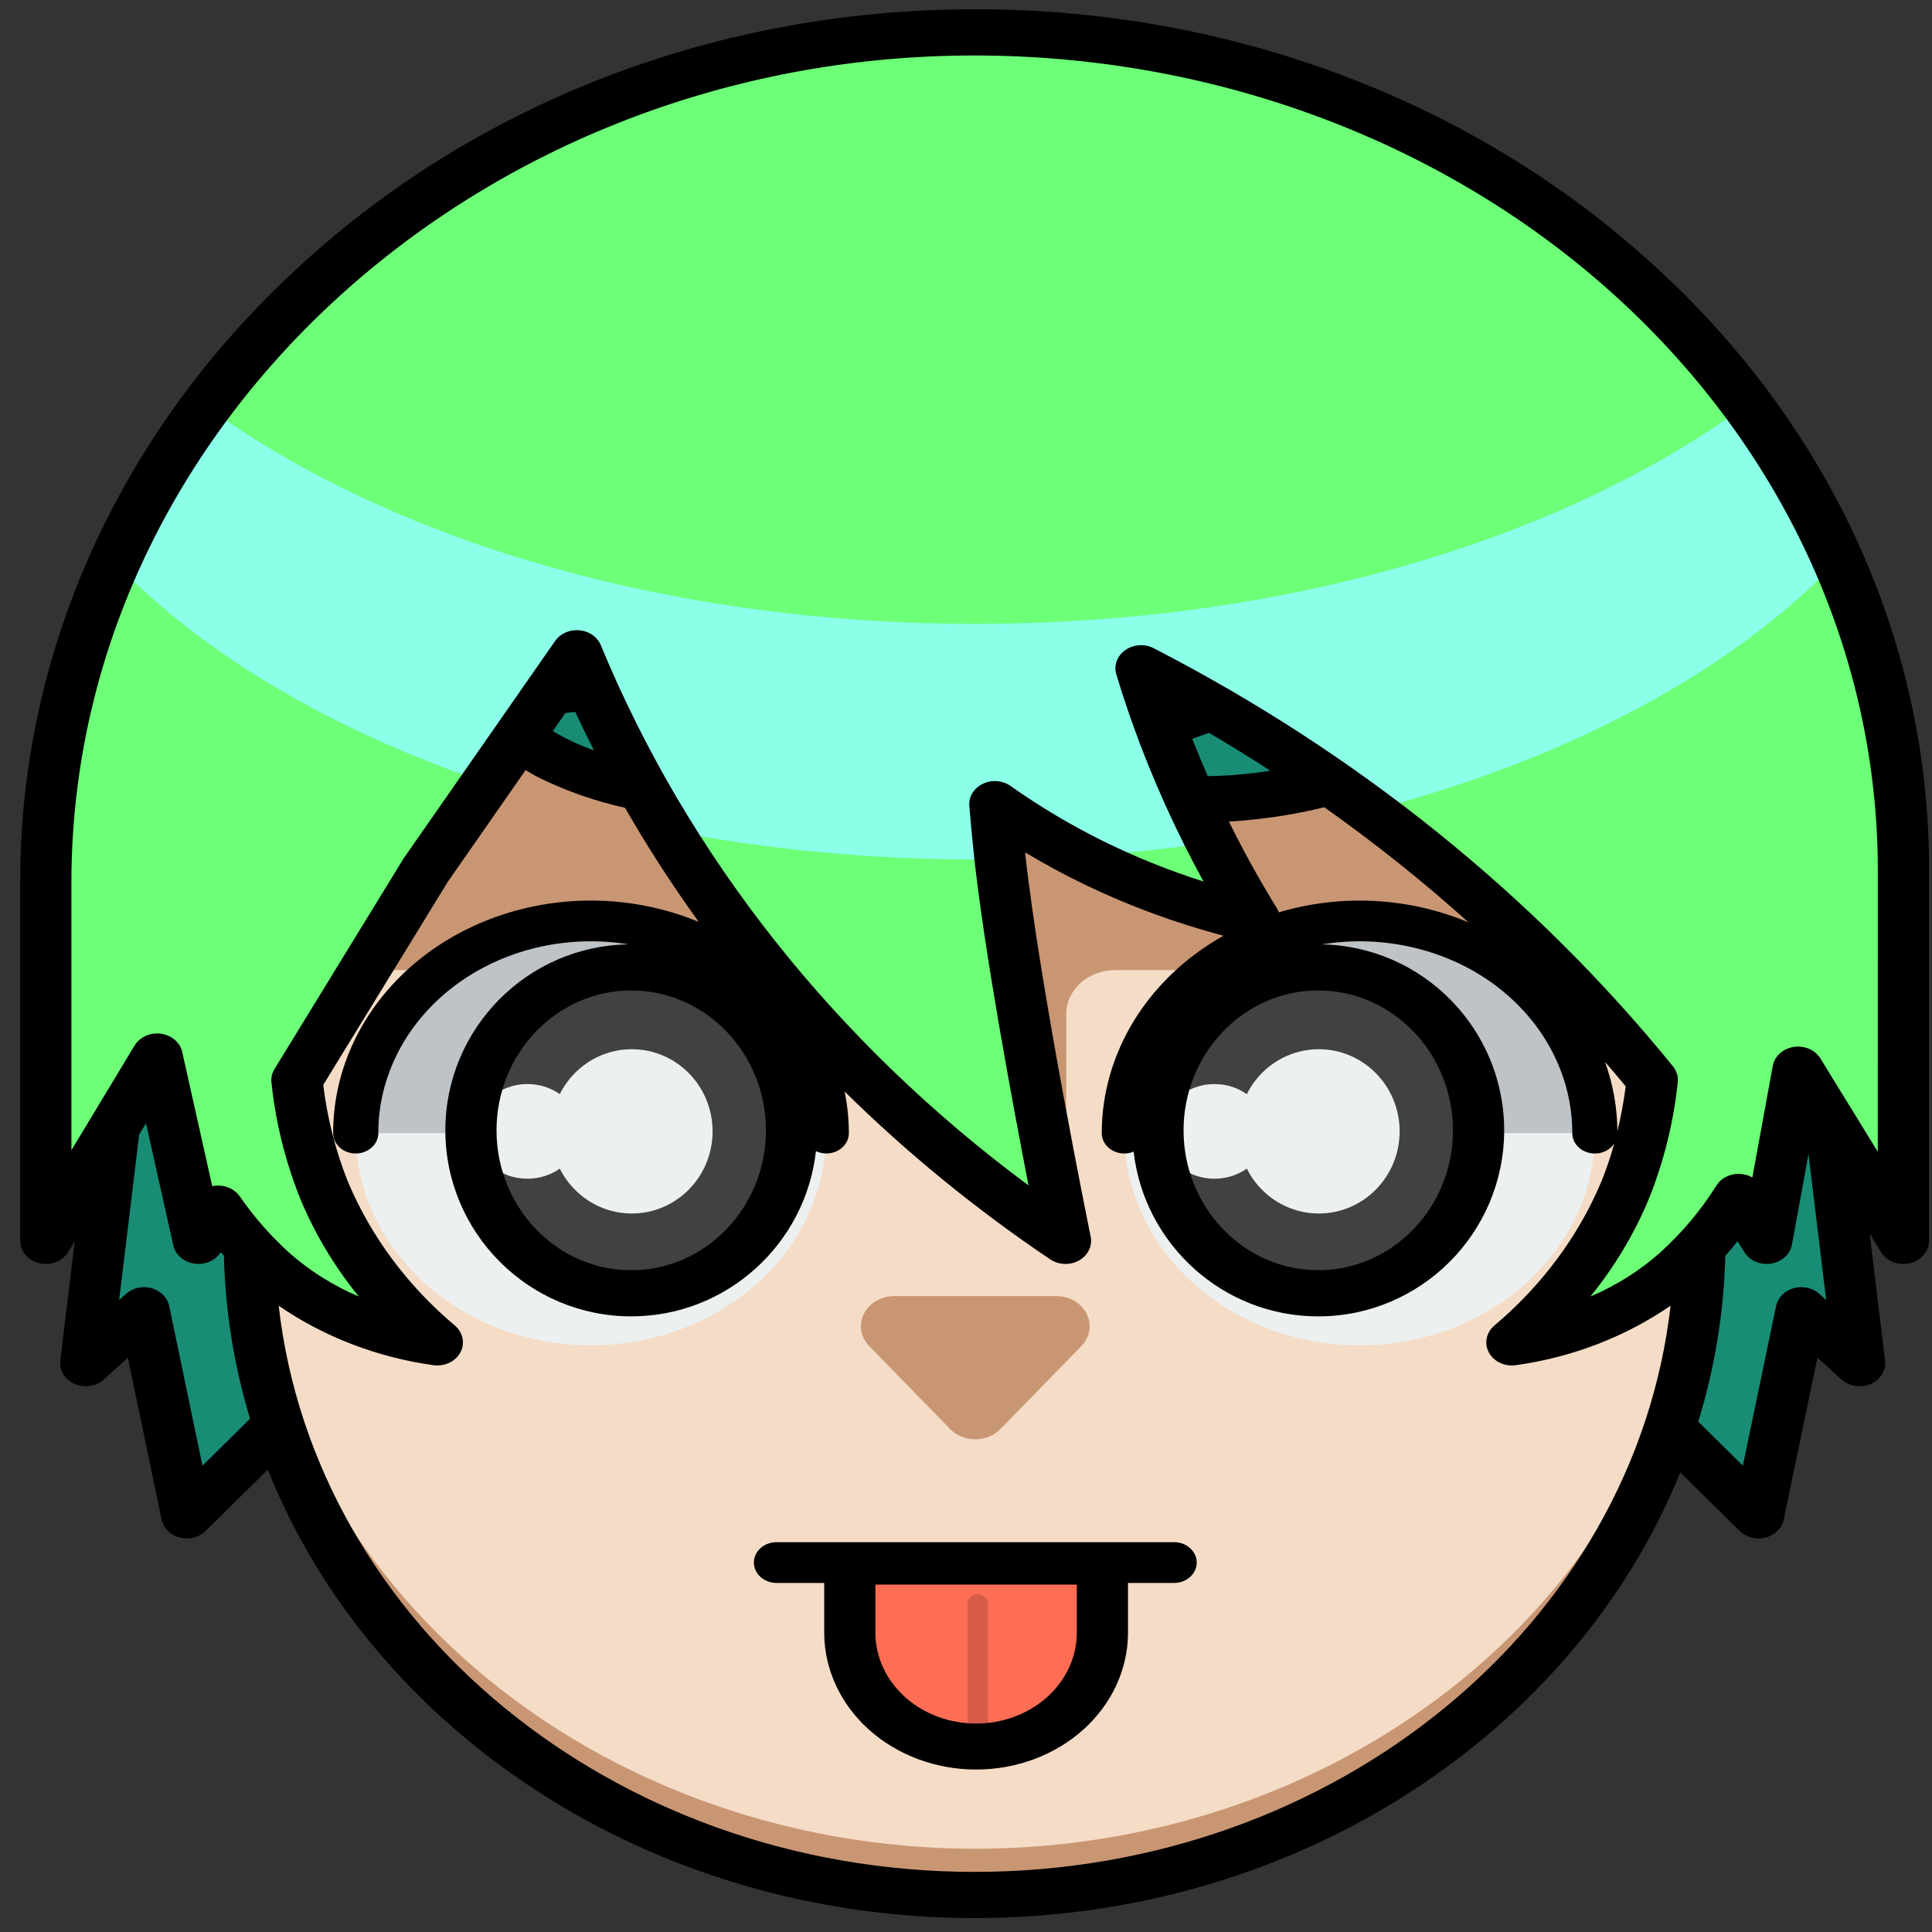 <svg width="78" height="78" viewBox="0 0 78 78" fill="none" xmlns="http://www.w3.org/2000/svg">
<rect x="0" y="0" width="78" height="78" fill="#333333" stroke="none"/>
<path d="M5.23 40.718L3.489 55.088L5.842 52.952L7.568 61.234L13.948 54.939L9.681 40.718H5.23Z" fill="#198C76"/>
<path d="M73.363 40.718L75.105 55.088L72.752 52.952L71.026 61.234L64.645 54.939L68.913 40.718H73.363Z" fill="#198C76"/>
<path d="M26.764 23.744H51.989C56.41 23.744 60.65 25.328 63.776 28.147C66.902 30.967 68.659 34.791 68.659 38.778V50.152C68.659 53.62 67.901 57.054 66.43 60.258C64.958 63.462 62.801 66.373 60.083 68.825C57.363 71.277 54.135 73.222 50.583 74.549C47.03 75.877 43.222 76.56 39.377 76.56C31.611 76.56 24.163 73.777 18.672 68.825C13.181 63.873 10.096 57.156 10.096 50.153V38.778C10.096 34.791 11.852 30.967 14.978 28.148C18.104 25.328 22.343 23.744 26.764 23.744Z" fill="#F4DCC6"/>
<path d="M39.377 74.639C31.611 74.639 24.163 71.857 18.672 66.905C13.181 61.952 10.096 55.236 10.096 48.232V50.153C10.096 53.62 10.853 57.054 12.324 60.258C13.796 63.462 15.953 66.373 18.672 68.826C21.391 71.278 24.619 73.223 28.172 74.55C31.724 75.877 35.532 76.56 39.377 76.56C47.143 76.56 54.591 73.778 60.082 68.826C65.574 63.873 68.659 57.157 68.659 50.153V48.231C68.659 51.699 67.901 55.133 66.43 58.337C64.958 61.541 62.801 64.452 60.083 66.904C57.363 69.357 54.135 71.302 50.583 72.629C47.03 73.956 43.222 74.639 39.377 74.639Z" fill="#C99673"/>
<path d="M68.657 38.777C68.657 34.79 66.901 30.966 63.775 28.147C60.649 25.328 56.409 23.744 51.988 23.744H26.763C22.342 23.744 18.102 25.328 14.976 28.147C11.85 30.967 10.093 34.791 10.093 38.778V39.167H39.43L43.046 50.152V40.94C43.046 40.47 43.253 40.019 43.622 39.687C43.99 39.354 44.49 39.167 45.011 39.167H68.657V38.777Z" fill="#C99673"/>
<path d="M23.86 54.313C29.106 54.313 33.358 50.478 33.358 45.747C33.358 41.016 29.106 37.181 23.86 37.181C18.614 37.181 14.361 41.016 14.361 45.747C14.361 50.478 18.614 54.313 23.86 54.313Z" fill="#ECF0F1"/>
<path d="M23.86 37.181C21.34 37.181 18.924 38.083 17.143 39.69C15.362 41.296 14.361 43.475 14.361 45.747H33.358C33.358 43.475 32.358 41.296 30.576 39.69C28.795 38.083 26.379 37.181 23.86 37.181Z" fill="#BDC3C7"/>
<path d="M25.507 52.255C29.081 52.255 31.979 49.31 31.979 45.676C31.979 42.042 29.081 39.097 25.507 39.097C21.933 39.097 19.035 42.042 19.035 45.676C19.035 49.31 21.933 52.255 25.507 52.255Z" fill="#414141"/>
<path d="M25.508 48.992C27.309 48.992 28.769 47.508 28.769 45.676C28.769 43.845 27.309 42.36 25.508 42.36C23.706 42.36 22.246 43.845 22.246 45.676C22.246 47.508 23.706 48.992 25.508 48.992Z" fill="#ECF0F1"/>
<path d="M54.892 54.313C60.138 54.313 64.391 50.478 64.391 45.747C64.391 41.016 60.138 37.181 54.892 37.181C49.646 37.181 45.393 41.016 45.393 45.747C45.393 50.478 49.646 54.313 54.892 54.313Z" fill="#ECF0F1"/>
<path d="M54.892 37.181C52.373 37.181 49.957 38.083 48.175 39.69C46.394 41.296 45.393 43.475 45.393 45.747H64.391C64.391 43.475 63.39 41.296 61.608 39.69C59.827 38.083 57.411 37.181 54.892 37.181Z" fill="#BDC3C7"/>
<path d="M53.244 52.255C56.818 52.255 59.716 49.31 59.716 45.676C59.716 42.042 56.818 39.097 53.244 39.097C49.67 39.097 46.772 42.042 46.772 45.676C46.772 49.31 49.67 52.255 53.244 52.255Z" fill="#414141"/>
<path d="M53.245 48.992C55.046 48.992 56.507 47.508 56.507 45.676C56.507 43.845 55.046 42.36 53.245 42.36C51.443 42.36 49.983 43.845 49.983 45.676C49.983 47.508 51.443 48.992 53.245 48.992Z" fill="#ECF0F1"/>
<path d="M21.294 47.587C22.463 47.587 23.412 46.732 23.412 45.677C23.412 44.622 22.463 43.767 21.294 43.767C20.124 43.767 19.175 44.622 19.175 45.677C19.175 46.732 20.124 47.587 21.294 47.587Z" fill="#ECF0F1"/>
<path d="M49.031 47.587C50.2 47.587 51.149 46.732 51.149 45.677C51.149 44.622 50.2 43.767 49.031 43.767C47.861 43.767 46.913 44.622 46.913 45.677C46.913 46.732 47.861 47.587 49.031 47.587Z" fill="#ECF0F1"/>
<path d="M40.388 57.696L43.656 54.346C43.827 54.17 43.939 53.954 43.977 53.723C44.015 53.491 43.979 53.255 43.872 53.042C43.765 52.829 43.592 52.648 43.374 52.521C43.157 52.395 42.903 52.327 42.643 52.327H36.107C35.847 52.327 35.594 52.395 35.376 52.521C35.158 52.648 34.985 52.829 34.878 53.042C34.771 53.255 34.735 53.491 34.773 53.723C34.811 53.954 34.923 54.17 35.094 54.346L38.362 57.696C38.489 57.825 38.645 57.929 38.819 58.001C38.994 58.072 39.183 58.109 39.375 58.109C39.567 58.109 39.756 58.072 39.931 58.001C40.105 57.929 40.261 57.825 40.388 57.696Z" fill="#C99673"/>
<path d="M51.941 32.002C55.477 31.376 58.154 29.998 57.921 28.924C57.687 27.851 54.631 27.488 51.094 28.114C47.558 28.741 44.88 30.118 45.114 31.192C45.348 32.265 48.404 32.628 51.941 32.002Z" fill="#198C76"/>
<path d="M33.525 31.191C33.759 30.117 31.081 28.74 27.545 28.113C24.008 27.487 20.952 27.85 20.718 28.924C20.485 29.997 23.162 31.375 26.698 32.001C30.235 32.627 33.291 32.264 33.525 31.191Z" fill="#198C76"/>
<path d="M38.879 1.366C18.273 1.607 1.88 17.099 1.88 35.684V50.152L6.374 42.71L8.04 50.152L8.837 48.852C9.451 49.74 10.174 50.563 10.993 51.305C13.262 53.326 16.013 54.001 17.686 54.251C15.652 52.532 14.081 50.415 13.096 48.063C12.538 46.642 12.176 45.165 12.018 43.665L17.22 35.181L23.317 26.427C27.225 35.883 34.076 44.121 43.047 50.153C43.047 50.153 40.967 39.991 40.38 34.504C40.309 33.834 40.249 33.175 40.194 32.523C43.292 34.716 46.864 36.302 50.68 37.181C49.074 34.577 47.755 31.837 46.741 29C46.502 28.329 46.291 27.677 46.096 27.035C54.188 31.215 61.22 36.877 66.738 43.656C66.58 45.159 66.218 46.639 65.659 48.062C64.673 50.414 63.103 52.532 61.068 54.251C62.742 54.001 65.493 53.325 67.762 51.305C68.726 50.435 69.554 49.45 70.224 48.379C70.612 48.963 70.99 49.554 71.356 50.152C71.778 47.848 72.2 45.544 72.621 43.24L76.875 50.152V35.18C76.875 30.701 75.888 26.267 73.973 22.135C72.057 18.003 69.25 14.255 65.715 11.11C62.181 7.964 57.988 5.483 53.381 3.81C48.774 2.137 43.845 1.307 38.879 1.366Z" fill="#6CFF77"/>
<path d="M74.195 22.631C73.217 20.422 71.982 18.313 70.512 16.338C63.178 21.733 51.957 25.185 39.375 25.185C26.868 25.185 15.708 21.773 8.372 16.434C6.898 18.416 5.655 20.53 4.664 22.743C8.241 26.444 13.443 29.517 19.697 31.621L23.316 26.427C24.328 28.869 25.54 31.24 26.941 33.52C31.028 34.308 35.196 34.702 39.376 34.697C39.719 34.697 40.058 34.687 40.399 34.682C40.393 34.623 40.385 34.561 40.379 34.503C40.307 33.834 40.248 33.175 40.193 32.522C41.261 33.275 42.388 33.959 43.564 34.567C45.384 34.456 47.166 34.266 48.904 34.013C48.074 32.382 47.351 30.708 46.74 29C46.501 28.329 46.29 27.677 46.095 27.035C49.324 28.704 52.391 30.614 55.267 32.744C63.276 30.683 69.921 27.109 74.195 22.631Z" fill="#8CFFE9"/>
<path d="M34.332 63.084H44.53V65.985C44.53 66.588 44.398 67.186 44.142 67.744C43.886 68.302 43.51 68.809 43.037 69.236C42.563 69.663 42.001 70.002 41.383 70.233C40.764 70.464 40.101 70.583 39.431 70.583C38.762 70.583 38.099 70.464 37.48 70.233C36.861 70.002 36.299 69.663 35.826 69.236C35.352 68.809 34.977 68.302 34.721 67.744C34.464 67.186 34.333 66.588 34.333 65.985V63.084H34.332Z" fill="#FF6D55"/>
<path d="M39.887 64.73C39.887 64.525 39.703 64.358 39.475 64.358C39.248 64.358 39.063 64.525 39.063 64.73V69.452C39.063 69.657 39.248 69.824 39.475 69.824C39.703 69.824 39.887 69.657 39.887 69.452V64.73Z" fill="#D85B4A"/>
<path d="M47.403 62.262H31.349C31.107 62.262 30.875 62.348 30.704 62.503C30.533 62.657 30.437 62.866 30.437 63.084C30.437 63.302 30.533 63.511 30.704 63.666C30.875 63.82 31.107 63.907 31.349 63.907H33.276V65.943C33.285 67.404 33.935 68.803 35.084 69.833C36.233 70.863 37.788 71.441 39.408 71.441C41.028 71.441 42.583 70.863 43.732 69.833C44.881 68.803 45.531 67.404 45.54 65.943V63.907H47.403C47.645 63.907 47.877 63.82 48.047 63.666C48.219 63.511 48.315 63.302 48.315 63.084C48.315 62.866 48.219 62.657 48.047 62.503C47.877 62.348 47.645 62.262 47.403 62.262ZM43.474 65.943C43.466 66.911 43.034 67.837 42.273 68.519C41.511 69.201 40.481 69.584 39.408 69.584C38.335 69.584 37.305 69.201 36.543 68.519C35.782 67.837 35.35 66.911 35.342 65.943V63.974H43.474V65.943Z" fill="black"/>
<path d="M66.415 10.394C62.79 7.151 58.483 4.595 53.747 2.875C49.011 1.155 43.941 0.307 38.836 0.379C28.628 0.499 19.054 4.251 11.879 10.944C4.764 17.557 0.795 26.415 0.816 35.629V50.097C0.817 50.304 0.893 50.505 1.034 50.669C1.175 50.832 1.372 50.949 1.595 51C1.817 51.051 2.052 51.034 2.263 50.951C2.473 50.868 2.647 50.725 2.757 50.543L3.018 50.109L2.434 54.933C2.411 55.125 2.455 55.318 2.559 55.487C2.663 55.656 2.823 55.791 3.016 55.874C3.209 55.958 3.427 55.985 3.638 55.952C3.849 55.919 4.043 55.828 4.194 55.691L5.162 54.812L6.525 61.352C6.561 61.522 6.648 61.679 6.777 61.807C6.907 61.935 7.073 62.028 7.257 62.075C7.442 62.122 7.637 62.123 7.822 62.075C8.006 62.028 8.173 61.936 8.302 61.808L10.812 59.332C15.021 69.877 26.222 77.438 39.346 77.438C52.425 77.438 63.594 69.93 67.837 59.443L70.234 61.808C70.364 61.936 70.53 62.029 70.715 62.076C70.899 62.123 71.095 62.123 71.28 62.076C71.464 62.029 71.631 61.936 71.76 61.808C71.889 61.68 71.977 61.522 72.012 61.352L73.375 54.812L74.343 55.691C74.494 55.828 74.689 55.919 74.9 55.953C75.111 55.986 75.329 55.959 75.522 55.876C75.716 55.792 75.876 55.657 75.98 55.488C76.084 55.319 76.128 55.125 76.104 54.933L75.483 49.803L75.942 50.55C76.053 50.73 76.228 50.873 76.438 50.954C76.648 51.036 76.883 51.052 77.104 51C77.326 50.948 77.522 50.831 77.662 50.668C77.803 50.505 77.879 50.304 77.879 50.098V35.125C77.894 30.521 76.888 25.962 74.919 21.714C72.95 17.467 70.058 13.618 66.415 10.394V10.394ZM8.174 59.173L6.831 52.725C6.796 52.558 6.711 52.403 6.586 52.276C6.46 52.15 6.299 52.056 6.119 52.007C5.939 51.957 5.747 51.952 5.565 51.993C5.382 52.035 5.215 52.12 5.083 52.24L4.81 52.488L5.62 45.802L5.894 45.349L6.998 50.282C7.04 50.468 7.144 50.638 7.296 50.77C7.448 50.901 7.641 50.988 7.849 51.017C8.057 51.047 8.271 51.019 8.46 50.936C8.65 50.853 8.807 50.72 8.911 50.554C8.954 50.604 8.998 50.652 9.041 50.701C9.093 52.924 9.447 55.133 10.095 57.278L8.174 59.173ZM39.347 75.573C24.751 75.573 12.709 65.536 11.251 52.715C13.075 53.971 15.219 54.796 17.488 55.115C17.544 55.123 17.6 55.127 17.657 55.127C17.863 55.127 18.064 55.071 18.235 54.967C18.406 54.863 18.538 54.715 18.615 54.543C18.692 54.37 18.71 54.181 18.666 53.999C18.623 53.818 18.52 53.652 18.372 53.523C16.449 51.904 14.966 49.907 14.037 47.687C13.54 46.43 13.209 45.126 13.051 43.8L18.08 35.598L21.22 31.091C21.385 31.193 21.561 31.295 21.76 31.398C22.856 31.934 24.024 32.343 25.234 32.613C26.142 34.193 27.134 35.729 28.21 37.22C26.624 36.561 24.88 36.272 23.138 36.38C21.396 36.489 19.712 36.991 18.242 37.84C16.772 38.689 15.562 39.859 14.724 41.241C13.887 42.622 13.448 44.172 13.45 45.747C13.45 45.855 13.473 45.962 13.519 46.062C13.565 46.161 13.632 46.252 13.717 46.328C13.801 46.405 13.902 46.465 14.012 46.507C14.123 46.548 14.242 46.569 14.361 46.569C14.481 46.569 14.6 46.548 14.71 46.507C14.821 46.465 14.921 46.405 15.006 46.328C15.091 46.252 15.158 46.161 15.204 46.062C15.25 45.962 15.273 45.855 15.273 45.747C15.272 44.614 15.547 43.495 16.078 42.468C16.609 41.441 17.384 40.533 18.347 39.806C19.311 39.079 20.439 38.551 21.654 38.261C22.868 37.971 24.138 37.925 25.374 38.126C21.287 38.186 17.98 41.53 17.98 45.634C17.98 49.776 21.347 53.145 25.485 53.145C29.34 53.145 32.523 50.222 32.942 46.474C33.071 46.535 33.214 46.568 33.359 46.569C33.601 46.569 33.833 46.482 34.004 46.328C34.175 46.173 34.271 45.964 34.271 45.746C34.27 45.184 34.213 44.622 34.101 44.069C36.625 46.557 39.404 48.825 42.399 50.843C42.566 50.955 42.766 51.019 42.973 51.028C43.181 51.035 43.386 50.987 43.563 50.888C43.739 50.789 43.879 50.645 43.962 50.473C44.047 50.302 44.071 50.112 44.034 49.927C44.013 49.827 41.967 39.808 41.385 34.411C42.167 34.881 42.974 35.317 43.798 35.715C45.58 36.574 47.456 37.265 49.396 37.778C47.893 38.621 46.653 39.794 45.793 41.189C44.933 42.583 44.481 44.152 44.48 45.747C44.48 45.965 44.576 46.175 44.747 46.329C44.918 46.483 45.15 46.57 45.392 46.57C45.522 46.57 45.65 46.544 45.767 46.495C46.196 50.233 49.375 53.146 53.221 53.146C57.36 53.146 60.727 49.776 60.727 45.635C60.727 41.543 57.441 38.208 53.371 38.127C54.608 37.925 55.878 37.971 57.093 38.261C58.308 38.55 59.438 39.077 60.402 39.804C61.366 40.531 62.141 41.44 62.673 42.467C63.204 43.494 63.479 44.614 63.478 45.747C63.477 45.928 63.542 46.103 63.663 46.247C63.784 46.391 63.955 46.494 64.148 46.542C64.341 46.589 64.546 46.578 64.731 46.51C64.916 46.441 65.071 46.32 65.172 46.164C65.031 46.68 64.859 47.188 64.658 47.687C63.729 49.907 62.246 51.904 60.323 53.523C60.164 53.661 60.058 53.841 60.02 54.038C59.983 54.234 60.016 54.435 60.115 54.613C60.213 54.791 60.373 54.936 60.569 55.026C60.766 55.117 60.989 55.148 61.207 55.115C63.476 54.797 65.62 53.971 67.445 52.715C65.987 65.536 53.943 75.573 39.347 75.573V75.573ZM22.318 29.515L22.825 28.788C22.949 28.77 23.081 28.754 23.223 28.741C23.466 29.262 23.718 29.779 23.98 30.292C23.396 30.089 22.838 29.828 22.318 29.515V29.515ZM30.924 45.635C30.924 48.749 28.484 51.283 25.485 51.283C22.486 51.283 20.046 48.748 20.046 45.635C20.046 42.522 22.486 39.987 25.485 39.987C28.484 39.987 30.924 42.521 30.924 45.635L30.924 45.635ZM51.629 36.834C51.61 36.779 51.584 36.725 51.554 36.674C50.851 35.533 50.204 34.361 49.614 33.168C50.455 33.12 51.292 33.022 52.119 32.875C52.579 32.793 53.028 32.697 53.464 32.59C55.507 34.034 57.453 35.587 59.291 37.241C56.889 36.228 54.147 36.082 51.63 36.834H51.629ZM53.221 39.987C56.22 39.987 58.66 42.521 58.66 45.634C58.66 48.747 56.221 51.282 53.221 51.282C50.222 51.282 47.783 48.748 47.783 45.635C47.783 42.522 50.223 39.987 53.221 39.987ZM48.759 31.334C48.541 30.836 48.333 30.334 48.135 29.83C48.345 29.749 48.571 29.669 48.814 29.589C49.653 30.082 50.477 30.591 51.286 31.116C50.452 31.25 49.607 31.323 48.76 31.334L48.759 31.334ZM64.8 42.871C65.082 43.198 65.36 43.528 65.635 43.86C65.551 44.495 65.438 45.096 65.299 45.67C65.292 44.72 65.124 43.776 64.801 42.872L64.8 42.871ZM73.456 52.24C73.323 52.119 73.156 52.034 72.974 51.993C72.791 51.952 72.599 51.956 72.419 52.006C72.239 52.056 72.078 52.149 71.952 52.276C71.827 52.402 71.742 52.557 71.707 52.724L70.364 59.172L68.563 57.396C69.234 55.215 69.6 52.966 69.654 50.703C69.82 50.515 69.988 50.318 70.153 50.113C70.244 50.259 70.334 50.404 70.421 50.547C70.525 50.717 70.685 50.853 70.878 50.937C71.072 51.02 71.289 51.048 71.501 51.015C71.712 50.982 71.907 50.891 72.058 50.754C72.21 50.616 72.31 50.44 72.345 50.249L73.014 46.595L73.728 52.488L73.456 52.24ZM75.811 46.498L73.494 42.733C73.39 42.564 73.23 42.428 73.037 42.345C72.843 42.261 72.626 42.234 72.415 42.267C72.203 42.3 72.009 42.392 71.858 42.529C71.706 42.666 71.606 42.843 71.572 43.034L70.747 47.538C70.628 47.469 70.494 47.424 70.355 47.404C70.215 47.384 70.072 47.39 69.935 47.422C69.798 47.454 69.67 47.511 69.558 47.589C69.447 47.667 69.355 47.766 69.287 47.878C68.665 48.87 67.898 49.781 67.005 50.587C66.189 51.309 65.243 51.903 64.209 52.344C65.209 51.112 66.013 49.76 66.599 48.328C67.189 46.833 67.571 45.278 67.735 43.698C67.762 43.468 67.693 43.237 67.541 43.05C61.946 36.158 54.804 30.407 46.58 26.172C46.402 26.08 46.199 26.038 45.995 26.051C45.791 26.063 45.596 26.131 45.434 26.243C45.272 26.356 45.151 26.51 45.086 26.685C45.022 26.86 45.016 27.048 45.07 27.226C45.289 27.949 45.504 28.605 45.728 29.231C46.508 31.411 47.464 33.536 48.589 35.589C45.777 34.696 43.147 33.394 40.802 31.733C40.644 31.622 40.454 31.554 40.255 31.538C40.055 31.523 39.854 31.559 39.678 31.645C39.501 31.73 39.355 31.86 39.259 32.018C39.162 32.176 39.119 32.357 39.134 32.537C39.198 33.3 39.258 33.935 39.322 34.537C39.731 38.363 40.87 44.491 41.524 47.858C33.733 42.09 27.775 34.565 24.256 26.047C24.188 25.884 24.072 25.742 23.919 25.635C23.767 25.529 23.584 25.463 23.393 25.446C23.201 25.428 23.008 25.459 22.834 25.535C22.661 25.611 22.515 25.73 22.413 25.877L16.315 34.629C16.305 34.644 16.294 34.659 16.285 34.674L11.084 43.158C10.981 43.325 10.938 43.516 10.96 43.706C11.124 45.283 11.506 46.836 12.095 48.328C12.68 49.76 13.485 51.112 14.485 52.344C13.45 51.903 12.505 51.31 11.688 50.587C10.928 49.898 10.256 49.133 9.686 48.308C9.593 48.173 9.464 48.061 9.31 47.983C9.156 47.906 8.983 47.865 8.807 47.865H8.782C8.71 47.867 8.639 47.875 8.569 47.89L7.356 42.47C7.314 42.283 7.209 42.112 7.055 41.98C6.901 41.848 6.706 41.762 6.497 41.734C6.287 41.705 6.073 41.736 5.883 41.821C5.693 41.906 5.537 42.041 5.435 42.209L2.883 46.438V35.629C2.883 17.452 19.023 2.475 38.862 2.243C43.691 2.185 48.485 2.992 52.965 4.619C57.445 6.245 61.522 8.658 64.96 11.717C68.397 14.777 71.127 18.421 72.99 22.439C74.853 26.457 75.812 30.77 75.812 35.125L75.811 46.498Z" fill="black"/>
</svg>

